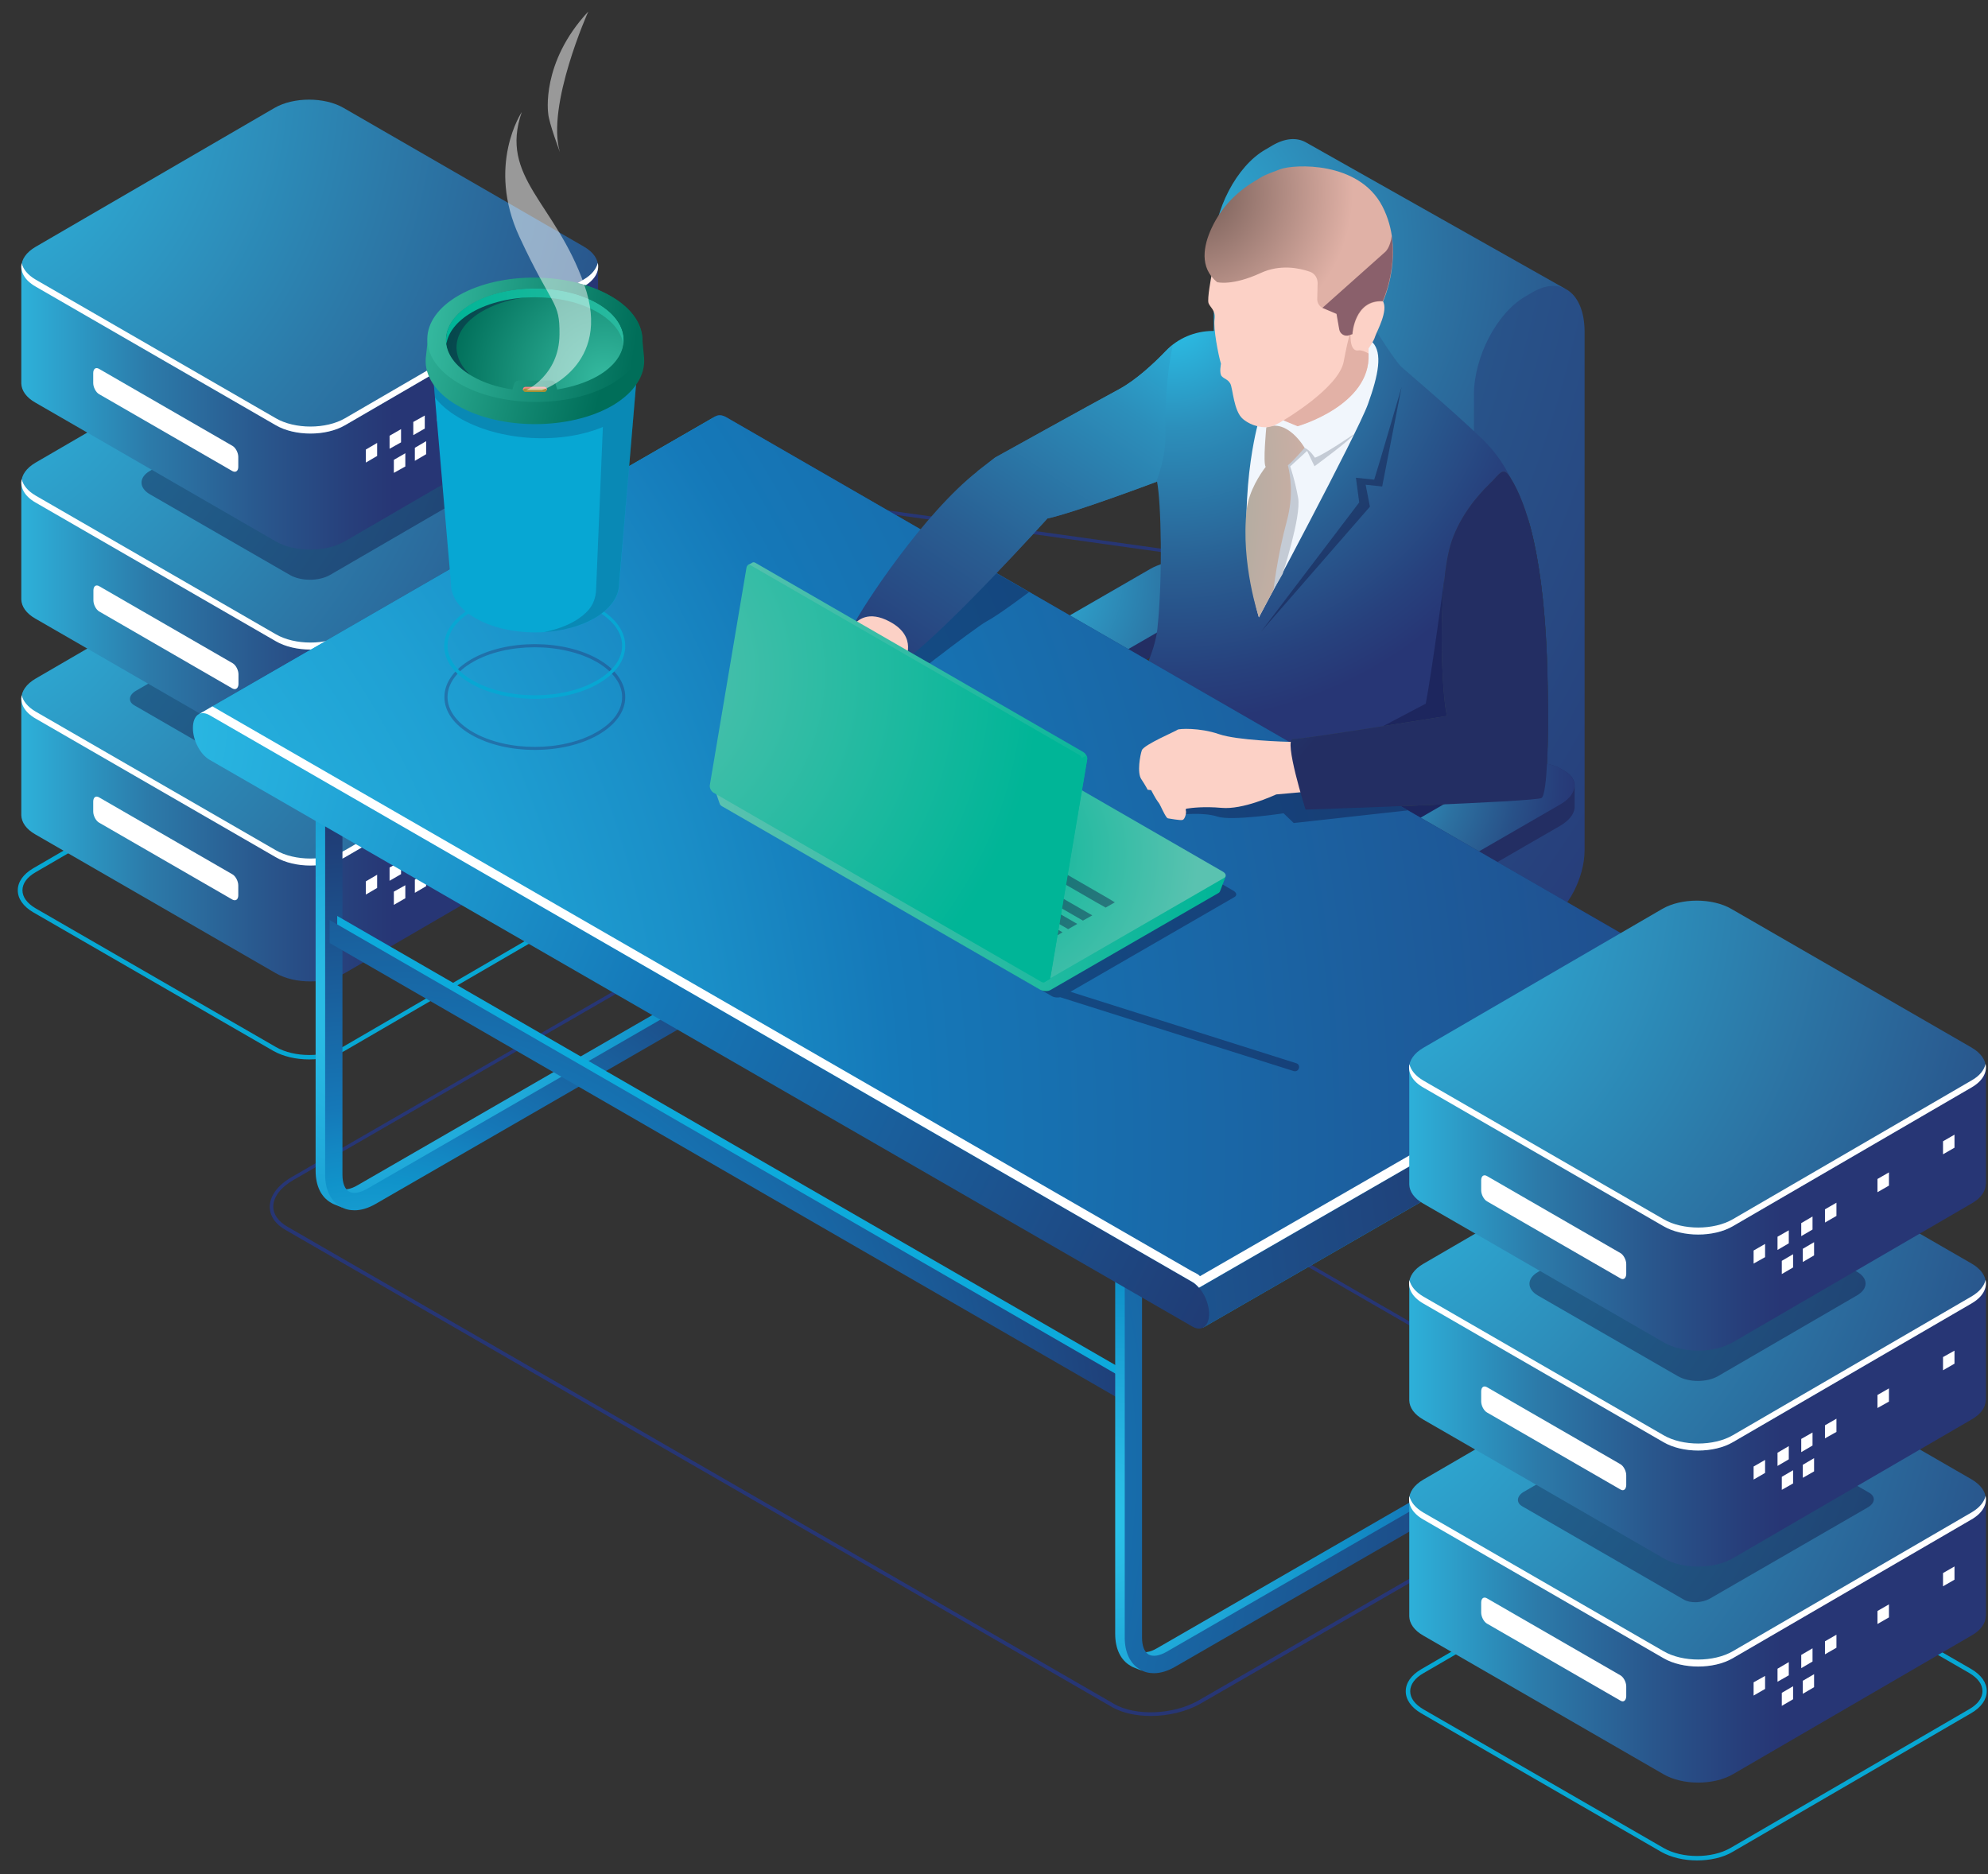 <svg width="105" height="99" viewBox="0 0 105 99" fill="none" xmlns="http://www.w3.org/2000/svg">
<rect x="0" y="0" width="105" height="99" fill="#333333" stroke="none"/>
<path opacity="0.4" d="M100.261 82.882C100.806 82.882 101.247 82.44 101.247 81.896C101.247 81.351 100.806 80.91 100.261 80.91C99.717 80.91 99.275 81.351 99.275 81.896C99.275 82.44 99.717 82.882 100.261 82.882Z" fill="#273675"/>
<path opacity="0.4" d="M20.247 32.856C20.548 32.856 20.792 32.613 20.792 32.312C20.792 32.011 20.548 31.768 20.247 31.768C19.947 31.768 19.703 32.011 19.703 32.312C19.703 32.613 19.947 32.856 20.247 32.856Z" fill="#273675"/>
<path opacity="0.4" d="M26.625 26.387C27.827 26.387 28.802 25.412 28.802 24.209C28.802 23.007 27.827 22.032 26.625 22.032C25.422 22.032 24.447 23.007 24.447 24.209C24.447 25.412 25.422 26.387 26.625 26.387Z" fill="#273675"/>
<path opacity="0.8" d="M27.528 24.209C27.528 24.712 27.128 25.113 26.625 25.113C26.121 25.113 25.721 24.712 25.721 24.209C25.721 23.706 26.121 23.305 26.625 23.305C27.128 23.305 27.528 23.716 27.528 24.209Z" fill="#273675"/>
<path d="M31.421 39.963L26.502 24.106L26.646 24.127L66.843 29.755L66.822 29.93L26.759 24.322L31.596 39.912L31.421 39.963Z" fill="#273675"/>
<path opacity="0.4" d="M19.159 20.984C19.159 21.601 18.666 22.094 18.05 22.094C17.433 22.094 16.94 21.601 16.94 20.984C16.94 20.368 17.433 19.875 18.05 19.875C18.655 19.875 19.159 20.378 19.159 20.984Z" fill="#07A7D3"/>
<path opacity="0.8" d="M18.584 20.985C18.584 21.282 18.337 21.529 18.04 21.529C17.742 21.529 17.495 21.282 17.495 20.985C17.495 20.687 17.742 20.44 18.04 20.44C18.348 20.44 18.584 20.687 18.584 20.985Z" fill="#07A7D3"/>
<path opacity="0.4" d="M60.475 65.874C60.475 66.203 60.208 66.48 59.869 66.48C59.53 66.48 59.263 66.213 59.263 65.874C59.263 65.536 59.53 65.269 59.869 65.269C60.208 65.269 60.475 65.546 60.475 65.874Z" fill="#07A7D3"/>
<path opacity="0.4" d="M55.288 33.031C55.475 33.031 55.627 32.879 55.627 32.692C55.627 32.505 55.475 32.353 55.288 32.353C55.101 32.353 54.949 32.505 54.949 32.692C54.949 32.879 55.101 33.031 55.288 33.031Z" fill="#07A7D3"/>
<path d="M16.324 55.964C15.636 55.964 14.958 55.81 14.434 55.512L1.751 48.19C1.227 47.882 0.939 47.471 0.939 47.029C0.939 46.588 1.227 46.177 1.751 45.869L14.362 38.536C15.4 37.93 17.094 37.94 18.131 38.536L30.815 45.859C31.339 46.167 31.626 46.577 31.626 47.019C31.626 47.461 31.339 47.871 30.815 48.18L18.203 55.512C17.69 55.81 17.012 55.964 16.324 55.964ZM16.262 38.32C15.626 38.32 14.979 38.464 14.496 38.741L1.884 46.074C1.432 46.331 1.186 46.67 1.186 47.029C1.186 47.389 1.432 47.717 1.884 47.984L14.568 55.307C15.543 55.872 17.125 55.872 18.101 55.307L30.712 47.974C31.164 47.717 31.411 47.379 31.411 47.019C31.411 46.66 31.164 46.331 30.712 46.064L18.029 38.741C17.536 38.464 16.899 38.32 16.262 38.32Z" fill="#07A7D3"/>
<path d="M31.586 43.014V36.934L23.904 37.961L18.153 34.644C17.146 34.058 15.503 34.058 14.496 34.644L13.603 35.209L1.125 36.872V43.024V43.034V43.065C1.135 43.435 1.382 43.804 1.875 44.082L14.558 51.404C15.565 51.99 17.208 51.99 18.214 51.404L30.826 44.072C31.319 43.794 31.565 43.425 31.576 43.055H31.586V43.014Z" fill="url(#paint0_linear_2_14101)"/>
<path d="M30.836 35.835L18.152 28.512C17.146 27.927 15.503 27.927 14.496 28.512L1.885 35.845C0.878 36.431 0.878 37.376 1.885 37.951L14.568 45.273C15.575 45.859 17.218 45.859 18.224 45.273L30.836 37.94C31.842 37.365 31.842 36.42 30.836 35.835Z" fill="url(#paint1_radial_2_14101)"/>
<path d="M30.836 37.581L18.224 44.914C17.218 45.499 15.575 45.499 14.568 44.914L1.885 37.591C1.464 37.345 1.217 37.037 1.145 36.718C1.053 37.16 1.289 37.622 1.885 37.961L14.568 45.283C15.575 45.869 17.218 45.869 18.224 45.283L30.836 37.951C31.421 37.612 31.668 37.15 31.575 36.708C31.493 37.026 31.257 37.334 30.836 37.581Z" fill="white"/>
<path d="M19.919 46.906L19.323 47.255V46.557L19.919 46.208V46.906Z" fill="white"/>
<path d="M21.182 46.177L20.576 46.526V45.828L21.182 45.489V46.177Z" fill="white"/>
<path d="M22.435 45.458L21.829 45.797V45.109L22.435 44.76V45.458Z" fill="white"/>
<path d="M21.408 47.45L20.802 47.8V47.101L21.408 46.762V47.45Z" fill="white"/>
<path d="M22.507 46.814L21.911 47.163V46.464L22.507 46.115V46.814Z" fill="white"/>
<path d="M26.461 43.127L25.865 43.476V42.777L26.461 42.438V43.127Z" fill="white"/>
<path d="M29.922 41.134L29.326 41.473V40.785L29.922 40.436V41.134Z" fill="white"/>
<path d="M23.688 44.729L23.093 45.078V44.38L23.688 44.031V44.729Z" fill="white"/>
<path opacity="0.4" d="M15.636 42.192L7.101 37.262C6.752 37.067 6.793 36.708 7.194 36.482L15.533 31.665C15.934 31.429 16.54 31.409 16.889 31.614L25.423 36.544C25.772 36.739 25.731 37.098 25.331 37.324L16.991 42.141C16.591 42.367 15.985 42.387 15.636 42.192Z" fill="#10113C"/>
<path d="M12.277 47.522L5.232 43.455C5.068 43.363 4.924 43.096 4.924 42.87V42.346C4.924 42.12 5.057 42.017 5.232 42.12L12.277 46.187C12.441 46.28 12.585 46.547 12.585 46.773V47.296C12.585 47.512 12.452 47.615 12.277 47.522Z" fill="white"/>
<path d="M31.586 31.614V25.534L23.904 26.561L18.153 23.244C17.146 22.658 15.503 22.658 14.496 23.244L13.603 23.809L1.125 25.472V31.624V31.634V31.665C1.135 32.035 1.382 32.405 1.875 32.682L14.558 40.004C15.565 40.59 17.208 40.59 18.214 40.004L30.826 32.672C31.319 32.394 31.565 32.025 31.576 31.655H31.586V31.614Z" fill="url(#paint2_linear_2_14101)"/>
<path d="M30.836 24.425L18.152 17.102C17.146 16.517 15.503 16.517 14.496 17.102L1.885 24.435C0.878 25.02 0.878 25.965 1.885 26.541L14.568 33.863C15.575 34.448 17.218 34.448 18.224 33.863L30.836 26.53C31.842 25.955 31.842 25.01 30.836 24.425Z" fill="url(#paint3_radial_2_14101)"/>
<path opacity="0.4" d="M24.787 24.867L17.393 20.605C16.808 20.266 15.852 20.266 15.267 20.605L7.914 24.877C7.328 25.216 7.328 25.77 7.914 26.109L15.308 30.371C15.893 30.71 16.849 30.71 17.434 30.371L24.787 26.099C25.383 25.76 25.383 25.216 24.787 24.867Z" fill="#10113C"/>
<path d="M30.836 26.171L18.224 33.504C17.218 34.089 15.575 34.089 14.568 33.504L1.885 26.181C1.464 25.935 1.217 25.627 1.145 25.308C1.053 25.75 1.289 26.212 1.885 26.551L14.568 33.873C15.575 34.459 17.218 34.459 18.224 33.873L30.836 26.541C31.421 26.202 31.668 25.739 31.575 25.298C31.493 25.616 31.257 25.924 30.836 26.171Z" fill="white"/>
<path d="M19.919 35.496L19.323 35.845V35.147L19.919 34.808V35.496Z" fill="white"/>
<path d="M21.182 34.767L20.576 35.116V34.428L21.182 34.079V34.767Z" fill="white"/>
<path d="M22.435 34.048L21.829 34.397V33.699L22.435 33.35V34.048Z" fill="white"/>
<path d="M21.408 36.04L20.802 36.39V35.702L21.408 35.352V36.04Z" fill="white"/>
<path d="M22.507 35.403L21.911 35.753V35.054L22.507 34.715V35.403Z" fill="white"/>
<path d="M26.461 31.717L25.865 32.066V31.378L26.461 31.029V31.717Z" fill="white"/>
<path d="M29.922 29.724L29.326 30.073V29.375L29.922 29.026V29.724Z" fill="white"/>
<path d="M23.688 33.319L23.093 33.668V32.969L23.688 32.631V33.319Z" fill="white"/>
<path d="M31.586 20.204V14.124L23.904 15.151L18.153 11.834C17.146 11.248 15.503 11.248 14.496 11.834L13.603 12.399L1.125 14.062V20.214V20.224V20.255C1.135 20.625 1.382 20.995 1.875 21.272L14.558 28.595C15.565 29.18 17.208 29.18 18.214 28.595L30.826 21.262C31.319 20.984 31.565 20.615 31.576 20.245H31.586V20.204Z" fill="url(#paint4_linear_2_14101)"/>
<path d="M30.836 13.025L18.152 5.703C17.146 5.117 15.503 5.117 14.496 5.703L1.885 13.036C0.878 13.621 0.878 14.566 1.885 15.141L14.568 22.463C15.575 23.049 17.218 23.049 18.224 22.463L30.836 15.131C31.842 14.545 31.842 13.6 30.836 13.025Z" fill="url(#paint5_radial_2_14101)"/>
<path d="M30.836 14.761L18.224 22.094C17.218 22.679 15.575 22.679 14.568 22.094L1.885 14.771C1.464 14.525 1.217 14.217 1.145 13.898C1.053 14.34 1.289 14.802 1.885 15.141L14.568 22.463C15.575 23.049 17.218 23.049 18.224 22.463L30.836 15.131C31.421 14.792 31.668 14.329 31.575 13.888C31.493 14.206 31.257 14.514 30.836 14.761Z" fill="white"/>
<path d="M19.919 24.086L19.323 24.435V23.747L19.919 23.398V24.086Z" fill="white"/>
<path d="M21.182 23.367L20.576 23.706V23.018L21.182 22.669V23.367Z" fill="white"/>
<path d="M22.435 22.638L21.829 22.987V22.289L22.435 21.95V22.638Z" fill="white"/>
<path d="M21.408 24.641L20.802 24.98V24.292L21.408 23.942V24.641Z" fill="white"/>
<path d="M22.507 23.994L21.911 24.343V23.655L22.507 23.305V23.994Z" fill="white"/>
<path d="M26.461 20.317L25.865 20.656V19.968L26.461 19.619V20.317Z" fill="white"/>
<path d="M29.922 18.314L29.326 18.663V17.965L29.922 17.626V18.314Z" fill="white"/>
<path d="M23.688 21.909L23.093 22.258V21.57L23.688 21.221V21.909Z" fill="white"/>
<path d="M12.277 36.369L5.242 32.302C5.077 32.21 4.934 31.942 4.934 31.717V31.193C4.934 30.967 5.067 30.864 5.242 30.967L12.287 35.034C12.451 35.126 12.595 35.393 12.595 35.619V36.143C12.585 36.359 12.451 36.461 12.277 36.369Z" fill="white"/>
<path d="M12.277 24.887L5.232 20.82C5.068 20.728 4.924 20.461 4.924 20.235V19.711C4.924 19.485 5.057 19.382 5.232 19.485L12.277 23.552C12.441 23.644 12.585 23.911 12.585 24.137V24.661C12.585 24.877 12.452 24.979 12.277 24.887Z" fill="white"/>
<path d="M60.781 90.646C60.022 90.646 59.292 90.492 58.748 90.184L15.08 64.971C14.536 64.663 14.248 64.221 14.248 63.749C14.248 63.173 14.669 62.609 15.409 62.177L35.836 50.387C37.212 49.597 39.297 49.514 40.488 50.203L84.156 75.415C84.7 75.724 84.988 76.165 84.988 76.638C84.988 77.213 84.567 77.778 83.827 78.209L63.4 89.999C62.661 90.42 61.696 90.646 60.781 90.646ZM58.84 90.009C59.98 90.666 61.983 90.584 63.308 89.824L83.735 78.034C84.413 77.644 84.803 77.13 84.803 76.627C84.803 76.216 84.536 75.837 84.064 75.569L40.395 50.357C39.255 49.699 37.253 49.782 35.928 50.541L15.501 62.331C14.823 62.722 14.433 63.235 14.433 63.738C14.433 64.149 14.7 64.519 15.172 64.796L58.84 90.009Z" fill="#273675"/>
<path d="M64.591 30.761C64.56 30.494 64.386 30.238 64.057 30.053L63.841 29.93C63.051 29.467 61.654 29.529 60.74 30.063L54.27 33.801C53.787 34.079 53.53 34.438 53.51 34.787V35.917C53.51 36.205 53.684 36.492 54.044 36.697L54.26 36.821C55.05 37.283 56.447 37.221 57.361 36.687L63.831 32.949C64.303 32.672 64.56 32.333 64.591 32.004V30.761Z" fill="url(#paint6_radial_2_14101)"/>
<path d="M54.259 35.712L54.044 35.588C53.253 35.126 53.345 34.325 54.27 33.801L60.74 30.063C61.654 29.529 63.05 29.478 63.841 29.93L64.057 30.053C64.848 30.515 64.755 31.316 63.831 31.84L57.361 35.578C56.436 36.112 55.05 36.174 54.259 35.712Z" fill="url(#paint7_radial_2_14101)"/>
<path d="M67.959 40.929L54.392 48.755C53.725 49.145 53.181 48.734 53.181 47.83C53.181 46.937 53.725 45.889 54.392 45.509L69.931 36.544V37.16C69.931 38.608 69.048 40.292 67.959 40.929Z" fill="#525252"/>
<path d="M68.955 7.51C68.482 7.254 67.876 7.295 67.219 7.675L66.819 7.911C65.319 8.773 64.107 11.095 64.107 13.097V39.912L67.712 37.827V38.68L63.388 42.202L53.57 48.785L67.373 56.591L75.302 50.48L79.82 46.618L82.634 15.233L68.955 7.51Z" fill="url(#paint8_radial_2_14101)"/>
<path d="M58.85 51.774C58.85 51.774 58.481 50.798 59.21 50.079C59.939 49.35 63.749 47.748 64.027 47.573C64.304 47.399 65.67 46.392 65.67 46.392L66.091 45.458C66.091 45.458 58.347 46.208 58.245 46.331C58.142 46.454 54.619 49.607 54.722 49.751C54.825 49.884 57.146 50.449 57.146 50.449L57.597 51.065L58.85 51.774Z" fill="#2D2E2D"/>
<path d="M80.961 15.428L80.56 15.664C79.061 16.527 77.849 18.848 77.849 20.851V47.666L68.154 53.263C67.487 53.653 66.942 54.691 66.942 55.584C66.942 56.477 67.487 56.888 68.154 56.508L81.721 48.682C82.81 48.056 83.693 46.361 83.693 44.913V44.297V17.482C83.672 15.49 82.46 14.566 80.961 15.428Z" fill="url(#paint9_radial_2_14101)"/>
<path d="M55.184 57.587C55.184 57.587 53.181 58.87 52.514 59.62C51.836 60.38 50.501 61.921 51.055 62.66C51.61 63.4 53.469 63.81 55.461 61.972C57.464 60.134 56.889 60.021 58.594 59.107C60.298 58.193 60.761 57.207 60.555 56.632C60.35 56.067 59.508 55.06 59.056 55.276C58.594 55.492 55.184 57.587 55.184 57.587Z" fill="#151C46"/>
<path d="M64.898 62.968C64.898 62.968 64.18 64.55 63.81 65.074C63.44 65.597 61.643 68.617 62.588 69.315C63.522 70.013 64.991 69.418 66.388 67.898C67.795 66.378 68.411 64.919 68.76 64.303C69.109 63.697 69.972 62.075 69.561 61.13C69.15 60.195 69.058 60.031 69.058 60.031L64.898 62.968Z" fill="#151C46"/>
<path d="M57.649 40.497C57.649 40.497 51.713 46.351 50.737 49.299C50.737 49.299 50.327 50.891 51.477 52.133C52.627 53.376 55.061 57.453 55.061 57.453C55.061 57.453 56.879 59.651 59.231 57.895C59.231 57.895 60.288 56.2 59.641 55.071C58.984 53.941 57.248 50.336 57.248 50.336C57.248 50.336 61.059 47.717 62.938 47.06C64.817 46.403 65.824 45.889 65.824 45.889C65.824 45.889 65.485 47.666 64.109 49.391C62.733 51.117 60.432 53.9 61.203 55.831C61.973 57.761 62.414 58.367 63.133 59.476C63.852 60.586 64.53 62.917 65.146 63.153C65.762 63.4 68.597 63.677 69.059 61.828C69.521 59.98 68.094 56.385 67.447 55.173C67.447 55.173 75.129 46.31 75.858 45.345C76.577 44.359 60.021 38.988 57.649 40.497Z" fill="url(#paint10_radial_2_14101)"/>
<path opacity="0.4" d="M59.631 55.071C58.974 53.941 57.238 50.336 57.238 50.336C57.238 50.336 61.048 47.717 62.928 47.06C64.807 46.403 65.813 45.889 65.813 45.889C66.173 45.396 67.344 43.486 67.857 41.976C63.523 40.703 58.83 39.748 57.639 40.497C58.06 41.535 60.268 41.524 60.268 41.524C60.268 41.524 61.089 43.527 61.633 43.784C62.178 44.041 63.492 43.763 63.492 43.763C63.492 43.763 63.277 44.092 62.352 44.77C61.418 45.447 55.574 50.233 55.574 50.233C55.574 50.233 55.903 50.418 57.464 53.232C59.015 56.046 59.22 57.895 59.22 57.895C59.22 57.895 60.288 56.19 59.631 55.071Z" fill="#10113C"/>
<path opacity="0.4" d="M72.756 43.599C69.326 43.27 65.331 43.239 66.224 45.047C67.755 48.108 70.825 48.241 70.825 48.241C70.805 49.36 66.091 54.793 66.091 54.793C66.091 54.793 66.091 54.793 67.19 56.929C68.289 59.066 68.145 62.948 68.145 62.948C68.566 62.722 68.905 62.362 69.038 61.818C69.501 59.969 68.073 56.375 67.426 55.163C67.426 55.163 75.108 46.3 75.837 45.335C76.063 45.047 74.759 44.369 72.756 43.599Z" fill="#10113C"/>
<path d="M51.642 24.877L52.556 24.168C52.556 24.168 57.475 21.436 59.118 20.553C60.001 20.07 60.926 19.218 61.583 18.53C62.22 17.862 63.113 17.492 64.037 17.482L72.664 17.441C72.664 17.441 73.671 19.054 74.01 19.372C74.256 19.608 76.598 21.57 78.282 23.182C79.206 24.076 79.884 25.195 80.233 26.438C81.199 29.827 81.178 36.646 81.322 41.524C81.322 41.524 80.726 41.761 79.247 42.069C77.779 42.387 77.964 42.182 77.964 42.182C77.964 42.182 75.766 47.132 72.777 47.614C69.789 48.097 65.773 46.7 65.054 42.007C65.054 42.007 59.231 41.134 57.66 40.487C57.516 40.425 57.465 40.251 57.557 40.117C58.266 39.183 60.885 35.568 61.131 33.206C61.419 30.474 61.326 26.52 61.111 25.442C61.111 25.442 56.725 27.095 55.318 27.393C55.318 27.393 49.978 33.267 47.739 34.859C47.739 34.859 48.499 33.657 46.969 32.846L51.642 24.877Z" fill="url(#paint11_radial_2_14101)"/>
<path opacity="0.4" d="M79.246 42.069C79.472 42.017 79.667 41.976 79.852 41.935L79.544 41.329L71.451 40.477L66.727 40.723L65.105 42.264C65.197 42.767 65.33 43.229 65.484 43.65C65.495 43.65 67.497 43.938 68.422 43.743C69.356 43.548 76.556 44.605 76.576 44.605C77.387 43.435 77.901 42.346 77.963 42.202C77.952 42.233 78.034 42.325 79.246 42.069Z" fill="#10113C"/>
<path d="M68.319 39.245C68.309 39.214 68.289 39.193 68.258 39.193C67.868 39.183 65.341 39.111 64.386 38.782C63.349 38.423 62.25 38.495 62.199 38.546C62.147 38.608 60.411 39.337 60.309 39.635C60.216 39.902 60.052 40.816 60.278 41.155C60.504 41.494 60.617 41.719 60.617 41.719L60.802 41.74C60.802 41.74 61.038 42.202 61.161 42.356C61.223 42.428 61.264 42.51 61.305 42.593C61.418 42.829 61.603 43.219 61.685 43.229C61.798 43.239 62.332 43.352 62.465 43.311C62.578 43.281 62.681 42.942 62.63 42.798C62.62 42.757 62.64 42.716 62.681 42.716C62.928 42.675 63.595 42.593 64.519 42.675C65.649 42.777 67.231 42.038 67.385 41.976C67.395 41.976 67.395 41.966 67.405 41.966L68.997 41.822C69.038 41.822 69.069 41.771 69.059 41.73L68.319 39.245Z" fill="#FCD1C6"/>
<path d="M66.408 22.515C66.408 22.515 65.063 27.495 66.49 32.61C66.49 32.61 71.687 22.915 72.252 21.344C72.817 19.773 73.022 18.653 72.498 18.088C71.975 17.523 67.281 20.44 67.281 20.44L66.408 22.515Z" fill="#F1F6FC"/>
<path d="M67.744 30.32C67.744 30.32 68.73 27.29 68.566 26.314C68.391 25.339 68.144 24.64 68.144 24.64L69.038 23.819L69.428 24.63C69.428 24.63 71.39 23.192 71.523 22.925C71.523 22.925 69.942 24.014 69.449 24.178C69.449 24.178 69.213 23.788 68.904 23.654C68.596 23.521 67.816 24.579 67.816 24.579L67.672 26.417L66.892 30.7L67.159 31.336L67.744 30.32Z" fill="#C4CBD5"/>
<path d="M68.905 23.655C68.905 23.655 68.022 22.104 66.882 22.576C66.882 22.576 66.697 24.487 66.851 24.661C66.594 25 65.958 25.914 65.845 26.931C65.526 29.776 66.492 32.61 66.492 32.61L67.262 31.162C67.262 31.162 67.457 29.416 67.96 27.547C68.34 26.161 68.145 25.062 68.022 24.579C68.351 24.312 68.905 23.655 68.905 23.655Z" fill="url(#paint12_radial_2_14101)"/>
<path d="M63.985 14.576C63.985 14.576 63.749 15.788 63.831 16.014C63.913 16.24 64.221 16.394 64.149 16.866C64.077 17.338 64.344 18.745 64.488 19.218C64.488 19.218 64.385 19.721 64.529 19.875C64.673 20.029 64.847 20.029 64.981 20.265C65.115 20.502 65.156 21.724 65.649 22.135C66.141 22.545 66.788 22.628 67.117 22.535C67.446 22.443 67.795 22.196 67.795 22.196L68.545 22.504C68.545 22.504 72.406 21.405 72.283 18.694V18.407C72.283 18.407 72.56 18.027 72.632 17.77C72.714 17.513 73.351 16.394 73.033 15.901C73.033 15.901 74.532 9.995 69.911 9.636C65.289 9.297 64.601 12.532 63.985 14.576Z" fill="#FCD1C6"/>
<path d="M72.283 18.704V18.674C72.088 18.561 71.903 18.489 71.749 18.509C71.226 18.602 71.339 17.503 71.339 17.503C71.339 17.503 71.236 17.698 70.969 19.105C70.702 20.502 67.785 22.207 67.785 22.207L68.535 22.515C68.545 22.515 72.407 21.416 72.283 18.704Z" fill="#E2B1A6"/>
<path d="M64.007 12.019C63.555 12.974 63.339 14.134 64.284 14.905C64.284 14.905 65.075 15.12 66.584 14.422C67.601 13.95 68.618 14.155 69.172 14.35C69.429 14.432 69.593 14.679 69.593 14.946L69.573 15.788C69.563 16.003 69.696 16.209 69.901 16.291L70.6 16.589L70.744 17.41C70.785 17.647 71.031 17.801 71.267 17.718L71.442 17.657C71.442 17.657 71.545 15.839 73.044 15.932C73.044 15.932 74.256 13.303 73.013 10.899C71.771 8.496 68.351 8.671 67.621 8.938C66.666 9.297 66.8 9.246 66.245 9.585C65.28 10.16 64.489 10.992 64.007 12.019Z" fill="url(#paint13_radial_2_14101)"/>
<path opacity="0.4" d="M76.289 30.556C76.289 30.556 75.591 35.712 75.303 37.17L73.044 38.361L77.059 38.115L76.289 30.556Z" fill="#10113C"/>
<path opacity="0.4" d="M74.029 20.44C74.029 20.44 72.837 24.548 72.581 25.339L71.615 25.236L71.79 26.54L66.603 33.37L72.355 26.766L72.129 25.606L73.002 25.698L74.029 20.44Z" fill="#10113C"/>
<path d="M68.947 42.767C68.947 42.767 81.096 42.367 81.414 42.151C81.722 41.925 81.784 38.803 81.753 36.995C81.733 35.722 81.743 30.751 80.665 27.259C81.517 30.217 81.065 40.662 80.685 41.196C80.295 41.73 68.741 42.038 68.741 42.038C68.844 42.459 68.947 42.767 68.947 42.767Z" fill="#273649"/>
<path d="M45.058 33.041C45.058 33.041 45.017 33.349 44.483 33.647C43.959 33.945 42.603 34.613 42.388 34.808C42.172 35.003 41.196 35.855 41.165 35.968C41.135 36.081 40.847 37.047 40.847 37.108C40.847 37.17 40.939 37.611 40.939 37.611L40.642 39.039C40.642 39.039 40.262 39.594 40.672 39.748C41.083 39.902 41.319 39.47 41.33 39.398C41.33 39.398 41.956 39.101 42.418 38.741C42.88 38.382 44.719 36.903 45.037 36.995C45.345 37.088 45.058 37.622 44.914 37.714C44.76 37.807 43.784 38.762 44.195 39.429C44.606 40.097 44.873 39.049 45.14 38.844C45.407 38.628 45.992 37.796 46.352 37.694C46.711 37.591 47.358 36.256 47.451 35.66C47.533 35.065 47.964 34.674 48.118 34.479C48.272 34.284 47.789 32.805 47.789 32.805L45.961 32.24L45.325 32.661L45.058 33.041Z" fill="#FCD1C6"/>
<path d="M79.759 25.206C79.379 24.6 79.205 25.051 78.691 25.544C78.003 26.212 77.13 27.259 76.678 28.574C75.867 30.967 76.155 36.954 76.432 37.817C76.432 37.817 68.822 39.06 68.298 39.039C67.774 39.019 68.955 42.767 68.955 42.767C68.955 42.767 81.105 42.367 81.423 42.151C81.731 41.925 81.793 38.803 81.762 36.995C81.721 35.434 81.752 28.348 79.759 25.206Z" fill="#344659"/>
<path d="M68.946 42.767C68.946 42.767 81.095 42.367 81.413 42.151C81.722 41.925 81.783 38.803 81.752 36.995C81.732 35.722 81.742 30.751 80.664 27.259C81.516 30.217 81.064 40.662 80.684 41.196C80.294 41.73 68.74 42.038 68.74 42.038C68.843 42.459 68.946 42.767 68.946 42.767Z" fill="#273649"/>
<path d="M83.168 41.432C83.137 41.165 82.963 40.908 82.634 40.724L82.418 40.6C81.628 40.138 80.231 40.2 79.317 40.734L72.847 44.472C72.364 44.749 72.107 45.109 72.087 45.458V46.588C72.087 46.875 72.261 47.163 72.621 47.368L72.837 47.491C73.627 47.953 75.024 47.892 75.938 47.358L82.408 43.62C82.881 43.342 83.137 43.003 83.168 42.675V41.432Z" fill="url(#paint14_radial_2_14101)"/>
<path d="M72.827 46.372L72.611 46.249C71.82 45.786 71.913 44.986 72.837 44.462L79.307 40.723C80.221 40.189 81.618 40.138 82.409 40.59L82.624 40.713C83.415 41.175 83.323 41.976 82.398 42.5L75.928 46.238C75.014 46.772 73.628 46.834 72.827 46.372Z" fill="url(#paint15_radial_2_14101)"/>
<path d="M17.594 38.813V61.859C17.594 62.291 17.728 62.619 17.943 62.753C18.169 62.886 18.508 62.835 18.888 62.609L37.138 52.072C38.093 51.517 38.894 50.131 38.894 49.022V25.976H39.808V49.022C39.808 50.459 38.833 52.144 37.59 52.863L19.35 63.389C18.96 63.615 18.58 63.728 18.231 63.728C18.149 63.728 18.067 63.718 17.985 63.708L18.098 63.8L17.666 63.626C17.605 63.605 17.543 63.574 17.481 63.533C16.957 63.235 16.67 62.63 16.67 61.849V38.803H17.594V38.813Z" fill="url(#paint16_radial_2_14101)"/>
<path d="M18.724 63.934C19.073 63.934 19.453 63.821 19.843 63.595L38.083 53.068C39.325 52.349 40.301 50.665 40.301 49.227V26.181H39.387V49.227C39.387 50.326 38.586 51.723 37.631 52.277L19.381 62.804C19.001 63.02 18.662 63.071 18.436 62.948C18.21 62.814 18.087 62.496 18.087 62.054V39.008H17.173V62.054C17.173 62.835 17.46 63.441 17.984 63.739C18.2 63.872 18.457 63.934 18.724 63.934Z" fill="url(#paint17_radial_2_14101)"/>
<path d="M17.811 48.385L59.568 72.489C59.568 72.879 59.568 73.3 59.568 73.701L17.811 49.597V48.385Z" fill="#0DAADB"/>
<path d="M17.41 48.601L59.569 72.941C59.569 73.351 59.569 73.762 59.569 74.152L17.41 49.812V48.601Z" fill="url(#paint18_radial_2_14101)"/>
<path d="M59.826 63.266V86.312C59.826 86.743 59.959 87.072 60.175 87.206C60.401 87.339 60.74 87.288 61.12 87.062L79.359 76.535C80.314 75.981 81.115 74.594 81.115 73.485V50.439H82.029V73.485C82.029 74.923 81.054 76.607 79.811 77.326L61.582 87.853C61.192 88.079 60.812 88.192 60.462 88.192C60.38 88.192 60.298 88.181 60.216 88.171L60.329 88.263L59.898 88.089C59.836 88.068 59.774 88.037 59.713 87.996C59.189 87.699 58.901 87.093 58.901 86.312V63.266H59.826Z" fill="url(#paint19_radial_2_14101)"/>
<path d="M60.946 88.387C61.295 88.387 61.675 88.274 62.065 88.048L80.305 77.521C81.547 76.802 82.523 75.118 82.523 73.68V50.634H81.609V73.68C81.609 74.779 80.808 76.176 79.853 76.73L61.613 87.257C61.233 87.473 60.894 87.524 60.669 87.401C60.443 87.267 60.319 86.949 60.319 86.507V63.462H59.405V86.507C59.405 87.288 59.693 87.894 60.217 88.192C60.422 88.325 60.679 88.387 60.946 88.387Z" fill="url(#paint20_radial_2_14101)"/>
<path d="M10.528 37.714L37.775 22.001L90.85 54.383L63.563 70.116L10.528 37.714Z" fill="#0DAADB"/>
<path d="M91.148 53.674C91.148 53.017 90.747 52.267 90.264 51.979L38.36 22.042C37.867 21.755 37.477 22.063 37.477 22.71C37.477 23.367 37.877 24.117 38.36 24.404L88.652 53.417L61.693 68.966L63.573 70.116L90.85 54.383H90.84C91.024 54.27 91.148 54.023 91.148 53.674Z" fill="url(#paint21_radial_2_14101)"/>
<path d="M11.073 40.138L62.977 70.075C63.47 70.363 63.861 70.055 63.861 69.408C63.861 68.75 63.46 68.001 62.977 67.713L11.073 37.776C10.58 37.488 10.19 37.797 10.19 38.444C10.179 39.101 10.58 39.861 11.073 40.138Z" fill="url(#paint22_radial_2_14101)"/>
<path d="M63.325 68.021C63.212 67.898 63.099 67.785 62.966 67.713L11.061 37.776C10.856 37.663 10.671 37.642 10.527 37.714L37.774 22.001H37.784C37.938 21.909 38.143 21.919 38.359 22.042L90.264 51.979C90.387 52.051 90.51 52.154 90.623 52.287L63.325 68.021Z" fill="url(#paint23_radial_2_14101)"/>
<path d="M11.216 37.314L62.947 67.148C63.07 67.22 63.265 67.282 63.378 67.415L90.203 51.949L90.254 51.98C90.378 52.051 90.501 52.154 90.614 52.288L63.327 68.021C63.214 67.898 63.1 67.785 62.967 67.713L11.062 37.776C10.857 37.663 10.672 37.643 10.528 37.715L11.216 37.314Z" fill="white"/>
<path opacity="0.4" d="M74.357 42.808L68.329 43.476L67.795 42.962C67.795 42.962 65.042 43.383 64.303 43.137C63.563 42.89 62.331 43.034 62.331 43.034V42.048L66.757 41.453L70.968 41.709L73.946 42.562L74.357 42.808Z" fill="#10113C"/>
<path d="M68.319 39.245C68.308 39.214 68.288 39.193 68.257 39.193C67.867 39.183 65.34 39.111 64.385 38.782C63.348 38.423 62.249 38.495 62.198 38.546C62.146 38.608 60.411 39.337 60.308 39.635C60.215 39.902 60.051 40.816 60.277 41.155C60.503 41.494 60.616 41.719 60.616 41.719L60.801 41.74C60.801 41.74 61.037 42.202 61.16 42.356C61.222 42.428 61.263 42.51 61.304 42.593C61.417 42.829 61.602 43.219 61.684 43.229C61.797 43.239 62.331 43.352 62.465 43.311C62.578 43.281 62.68 42.942 62.629 42.798C62.619 42.757 62.639 42.716 62.68 42.716C62.927 42.675 63.594 42.593 64.519 42.675C65.648 42.777 67.23 42.038 67.384 41.976C67.394 41.976 67.394 41.966 67.404 41.966L68.996 41.822C69.037 41.822 69.068 41.771 69.058 41.73L68.319 39.245Z" fill="#FCD1C6"/>
<path d="M79.759 25.206C79.379 24.6 79.205 25.051 78.691 25.544C78.003 26.212 77.13 27.259 76.678 28.574C75.867 30.967 76.155 36.954 76.432 37.817C76.432 37.817 68.822 39.06 68.298 39.039C67.774 39.019 68.955 42.767 68.955 42.767C68.955 42.767 81.105 42.367 81.423 42.151C81.731 41.925 81.793 38.803 81.762 36.995C81.721 35.434 81.752 28.348 79.759 25.206Z" fill="url(#paint24_radial_2_14101)"/>
<path opacity="0.4" d="M47.153 36.544C47.153 36.544 51.497 33.144 52.123 32.816C52.75 32.487 54.352 31.275 54.352 31.275L52.627 30.279L49.084 32.405L45.982 35.475L41.217 38.854V39.635C41.217 39.635 45.15 37.95 45.592 37.653C46.044 37.386 47.153 36.544 47.153 36.544Z" fill="#10113C"/>
<path opacity="0.63" d="M44.564 39.614C44.564 39.614 45.489 38.782 46.084 38.515C46.68 38.248 47.635 37.509 47.748 36.944C47.861 36.379 48.857 35.136 48.857 35.136L47.276 36.05L44.986 37.375L41.165 39.594C41.165 39.594 41.401 39.861 41.884 39.696C42.367 39.532 43.27 38.957 43.691 38.906C44.112 38.854 44.811 38.721 44.811 38.721L44.564 39.614Z" fill="#2D2E2D"/>
<path d="M45.057 33.041C45.057 33.041 45.016 33.349 44.482 33.647C43.958 33.945 42.602 34.613 42.386 34.808C42.171 35.003 41.195 35.855 41.164 35.968C41.133 36.081 40.846 37.047 40.846 37.108C40.846 37.17 40.938 37.611 40.938 37.611L40.641 39.039C40.641 39.039 40.261 39.594 40.671 39.748C41.082 39.902 41.318 39.47 41.329 39.398C41.329 39.398 41.955 39.101 42.417 38.741C42.879 38.382 44.718 36.903 45.036 36.995C45.344 37.088 45.057 37.622 44.913 37.714C44.759 37.807 43.783 38.762 44.194 39.429C44.605 40.097 44.872 39.049 45.139 38.844C45.406 38.628 45.991 37.796 46.351 37.694C46.71 37.591 47.357 36.256 47.45 35.66C47.532 35.065 47.963 34.674 48.117 34.479C48.271 34.284 47.788 32.805 47.788 32.805L45.96 32.24L45.324 32.661L45.057 33.041Z" fill="#FCD1C6"/>
<path d="M61.551 23.018C61.551 23.018 61.479 20.296 61.951 18.211C61.828 18.314 61.705 18.417 61.592 18.53C60.934 19.218 60.01 20.07 59.127 20.553C57.494 21.436 52.565 24.168 52.565 24.168L51.651 24.877C48.765 27.136 45.54 32.066 45.067 33.041C45.293 32.743 45.879 32.24 46.988 32.836C48.518 33.647 47.789 34.88 47.789 34.88C50.017 33.278 55.327 27.383 55.327 27.383C56.642 27.105 60.575 25.637 61.068 25.452C61.376 24.64 61.561 23.819 61.551 23.018Z" fill="url(#paint25_linear_2_14101)"/>
<path opacity="0.4" d="M68.474 56.169L56.54 52.39L65.198 47.388C65.342 47.306 65.321 47.163 65.157 47.06L48.006 37.16C47.842 37.067 47.585 37.057 47.441 37.139L38.352 42.387C38.208 42.469 38.229 42.613 38.393 42.716L55.544 52.616C55.678 52.698 55.862 52.708 56.006 52.678H55.996L68.33 56.58C68.443 56.611 68.556 56.56 68.597 56.447C68.648 56.334 68.587 56.2 68.474 56.169Z" fill="#10113C"/>
<path d="M37.705 41.565L38.547 42.007L46.969 37.149C47.112 37.067 47.359 37.077 47.523 37.17L63.976 46.659C64.12 46.577 64.746 46.279 64.746 46.279L64.438 47.08C64.428 47.111 64.397 47.152 64.356 47.173L55.483 52.297C55.339 52.38 55.092 52.369 54.928 52.277L38.136 42.592C38.065 42.551 38.034 42.51 38.013 42.459L37.705 41.565Z" fill="url(#paint26_linear_2_14101)"/>
<path d="M37.838 41.709L54.989 51.609C55.153 51.702 55.41 51.712 55.554 51.63L64.643 46.382C64.787 46.3 64.766 46.156 64.602 46.053L47.451 36.153C47.286 36.061 47.03 36.05 46.886 36.133L37.797 41.381C37.653 41.463 37.663 41.617 37.838 41.709Z" fill="url(#paint27_radial_2_14101)"/>
<path d="M43.127 40.518L55.359 47.574L55.852 47.296L43.62 40.23L43.127 40.518Z" fill="#282567"/>
<path opacity="0.4" d="M42.346 40.97L56.416 49.083L56.898 48.806L42.839 40.682L42.346 40.97Z" fill="#10113C"/>
<path opacity="0.4" d="M41.567 41.422L55.636 49.535L56.119 49.248L42.049 41.134L41.567 41.422Z" fill="#10113C"/>
<path d="M40.785 41.863L54.855 49.987L55.338 49.699L41.268 41.586L40.785 41.863Z" fill="#282567"/>
<path opacity="0.4" d="M58.491 47.43L44.811 39.542L44.328 39.819L57.905 47.666L58.398 47.943L58.881 47.666L58.491 47.43Z" fill="#10113C"/>
<path opacity="0.4" d="M54.773 47.235L57.197 48.631L57.69 48.354L55.246 46.947L54.773 47.235Z" fill="#10113C"/>
<path d="M37.725 41.34L39.646 29.919L39.492 29.858L39.728 29.724C39.769 29.693 39.841 29.693 39.903 29.734L57.218 39.727C57.341 39.799 57.444 39.984 57.413 40.117L55.472 51.63C55.462 51.692 55.431 51.733 55.39 51.743L55.164 51.877L55.123 51.661H55.133L37.91 41.719C37.807 41.658 37.705 41.473 37.725 41.34Z" fill="url(#paint28_radial_2_14101)"/>
<path d="M57.137 40.035L57.393 39.922C57.424 39.984 57.434 40.056 57.424 40.117L55.483 51.63C55.473 51.692 55.442 51.733 55.401 51.743L55.175 51.877L55.134 51.661H55.144L54.374 51.209L57.137 40.035Z" fill="url(#paint29_radial_2_14101)"/>
<path d="M37.684 41.873L55 51.866C55.123 51.938 55.215 51.897 55.246 51.774L57.187 40.261C57.208 40.128 57.115 39.943 56.992 39.871L39.677 29.878C39.553 29.806 39.461 29.847 39.43 29.971L37.489 41.483C37.469 41.617 37.561 41.802 37.684 41.873Z" fill="url(#paint30_radial_2_14101)"/>
<path opacity="0.5" d="M73.033 15.911C73.033 15.911 73.773 14.309 73.506 12.46C73.424 13.107 73.157 13.313 73.157 13.313L69.85 16.26C69.86 16.271 69.87 16.281 69.891 16.281L70.589 16.579L70.733 17.4C70.774 17.637 71.02 17.791 71.257 17.708L71.431 17.647C71.421 17.637 71.534 15.819 73.033 15.911Z" fill="#351030"/>
<path opacity="0.4" d="M28.248 39.614C27.026 39.614 25.814 39.347 24.89 38.813C23.976 38.289 23.473 37.581 23.473 36.821C23.473 36.061 23.976 35.362 24.89 34.828C26.738 33.76 29.758 33.76 31.607 34.828C32.52 35.352 33.024 36.061 33.024 36.821C33.024 37.581 32.52 38.279 31.607 38.813C30.682 39.347 29.47 39.614 28.248 39.614ZM28.248 34.192C27.057 34.192 25.876 34.448 24.972 34.972C24.109 35.465 23.637 36.122 23.637 36.821C23.637 37.509 24.109 38.166 24.972 38.669C26.78 39.717 29.717 39.717 31.524 38.669C32.387 38.176 32.859 37.519 32.859 36.821C32.859 36.133 32.387 35.475 31.524 34.972C30.621 34.459 29.439 34.192 28.248 34.192Z" fill="#273675"/>
<path d="M28.248 36.913C27.026 36.913 25.814 36.646 24.879 36.112C23.965 35.588 23.462 34.88 23.462 34.12C23.462 33.36 23.965 32.651 24.879 32.127C26.738 31.059 29.757 31.059 31.606 32.127C32.52 32.651 33.023 33.36 33.023 34.12C33.023 34.88 32.52 35.588 31.606 36.112C30.682 36.646 29.47 36.913 28.248 36.913ZM28.248 31.491C27.067 31.491 25.875 31.747 24.972 32.271C24.109 32.764 23.637 33.421 23.637 34.109C23.637 34.797 24.109 35.455 24.972 35.948C26.779 36.985 29.716 36.995 31.524 35.948C32.386 35.455 32.859 34.797 32.859 34.109C32.859 33.421 32.386 32.764 31.524 32.271C30.62 31.747 29.439 31.491 28.248 31.491Z" fill="#07A7D3"/>
<path d="M33.701 19.053H22.805L23.821 30.854C23.821 31.511 24.253 32.168 25.126 32.661C26.861 33.657 29.665 33.657 31.401 32.661C32.263 32.158 32.705 31.501 32.705 30.854L33.701 19.053Z" fill="#07A7D3"/>
<path opacity="0.2" d="M33.701 19.053H22.805L22.969 20.994C23.215 21.313 23.554 21.621 23.976 21.898C26.06 23.285 29.491 23.541 31.842 22.555L31.483 31.182C31.462 31.562 31.339 31.922 31.093 32.209C30.743 32.62 30.055 33.113 28.751 33.39C29.716 33.329 30.651 33.082 31.39 32.661C32.253 32.158 32.695 31.501 32.695 30.854L33.506 21.385L33.701 19.053Z" fill="#10113C"/>
<path opacity="0.4" d="M28.248 22.196C31.26 22.196 33.702 20.789 33.702 19.053C33.702 17.318 31.26 15.911 28.248 15.911C25.236 15.911 22.795 17.318 22.795 19.053C22.795 20.789 25.236 22.196 28.248 22.196Z" fill="#10113C"/>
<path opacity="0.4" d="M28.248 20.656C30.84 20.656 32.941 19.442 32.941 17.944C32.941 16.447 30.84 15.233 28.248 15.233C25.656 15.233 23.555 16.447 23.555 17.944C23.555 19.442 25.656 20.656 28.248 20.656Z" fill="#10113C"/>
<path d="M34.019 18.91C34.019 18.899 34.019 18.889 34.019 18.889L33.916 17.831V17.842C33.865 17.041 33.321 16.25 32.263 15.644C30.055 14.37 26.46 14.37 24.252 15.644C23.164 16.27 22.619 17.082 22.599 17.903L22.496 18.848C22.496 18.869 22.486 18.899 22.486 18.92V18.941C22.424 19.834 22.989 20.748 24.17 21.426C26.43 22.73 30.086 22.73 32.345 21.426C33.526 20.727 34.091 19.813 34.019 18.91Z" fill="url(#paint31_linear_2_14101)"/>
<path d="M31.565 19.916C29.727 20.974 26.759 20.974 24.93 19.916C23.092 18.858 23.092 17.143 24.93 16.086C26.769 15.028 29.737 15.028 31.565 16.086C33.403 17.143 33.403 18.858 31.565 19.916Z" fill="url(#paint32_radial_2_14101)"/>
<path opacity="0.4" d="M25.485 16.435C27.323 15.377 30.291 15.377 32.119 16.435C32.14 16.445 32.16 16.465 32.181 16.476C32.006 16.322 31.801 16.168 31.555 16.034C29.716 14.976 26.748 14.976 24.92 16.034C23.113 17.082 23.092 18.766 24.858 19.824C23.688 18.766 23.893 17.349 25.485 16.435Z" fill="#10113C"/>
<path d="M24.93 16.496C26.768 15.438 29.737 15.438 31.565 16.496C32.376 16.969 32.828 17.564 32.92 18.18C33.033 17.41 32.581 16.619 31.565 16.024C29.726 14.966 26.758 14.966 24.93 16.024C23.913 16.609 23.462 17.41 23.575 18.18C23.667 17.564 24.119 16.969 24.93 16.496Z" fill="url(#paint33_linear_2_14101)"/>
<path d="M32.294 15.664C30.086 14.36 26.481 14.329 24.253 15.592C22.024 16.856 22.004 18.93 24.212 20.235C26.42 21.539 30.024 21.57 32.253 20.306C34.482 19.043 34.502 16.958 32.294 15.664ZM31.565 19.865C30.949 20.214 30.209 20.45 29.429 20.573L29.347 20.296C29.316 20.183 29.203 20.101 29.09 20.101H27.406C27.282 20.101 27.18 20.183 27.149 20.296L27.067 20.573C26.286 20.46 25.547 20.224 24.93 19.865C23.092 18.807 23.092 17.092 24.93 16.034C26.769 14.976 29.737 14.976 31.565 16.034C33.403 17.092 33.403 18.807 31.565 19.865Z" fill="url(#paint34_linear_2_14101)"/>
<path d="M28.741 20.707H27.755C27.683 20.707 27.621 20.645 27.621 20.573C27.621 20.502 27.683 20.44 27.755 20.44H28.741C28.812 20.44 28.874 20.502 28.874 20.573C28.884 20.656 28.823 20.707 28.741 20.707Z" fill="#A59036"/>
<path d="M28.751 20.44H27.744C27.672 20.44 27.621 20.502 27.621 20.563V20.584C27.621 20.594 27.621 20.604 27.631 20.614C27.642 20.563 27.693 20.522 27.755 20.522H28.761C28.823 20.522 28.864 20.563 28.884 20.614C28.884 20.604 28.895 20.594 28.895 20.584V20.563C28.884 20.502 28.823 20.44 28.751 20.44Z" fill="#F48489"/>
<path opacity="0.5" d="M28.616 20.615C28.616 20.615 32.386 19.351 30.855 15.028C29.335 10.704 26.357 9.379 27.559 5.918C27.559 5.918 25.679 8.722 27.435 12.512C29.192 16.301 29.572 15.87 29.551 17.677C29.53 19.834 27.785 20.615 27.785 20.615H28.616Z" fill="white"/>
<path opacity="0.5" d="M28.955 6C28.955 6 28.545 3.32 31.071 0.609C31.071 0.609 28.842 5.579 29.572 8.034C29.572 8.034 28.986 6.473 28.955 6Z" fill="white"/>
<path d="M89.632 98.277C88.943 98.277 88.266 98.123 87.742 97.825L75.058 90.502C74.534 90.194 74.247 89.783 74.247 89.342C74.247 88.9 74.534 88.489 75.058 88.181L87.67 80.848C88.707 80.253 90.402 80.253 91.439 80.848L104.122 88.171C104.646 88.479 104.934 88.89 104.934 89.331C104.934 89.773 104.646 90.184 104.122 90.492L91.511 97.825C90.997 98.133 90.309 98.277 89.632 98.277ZM89.56 80.633C88.923 80.633 88.276 80.776 87.793 81.054L75.182 88.386C74.73 88.643 74.483 88.982 74.483 89.342C74.483 89.701 74.73 90.03 75.182 90.297L87.865 97.619C88.841 98.184 90.422 98.184 91.398 97.619L104.009 90.287C104.461 90.03 104.708 89.691 104.708 89.331C104.708 88.972 104.461 88.643 104.009 88.376L91.326 81.054C90.843 80.776 90.207 80.633 89.56 80.633Z" fill="#07A7D3"/>
<path d="M104.893 85.336V79.256L97.211 80.283L91.46 76.966C90.454 76.381 88.811 76.381 87.804 76.966L86.911 77.531L74.433 79.195V85.347V85.357V85.388C74.443 85.757 74.689 86.127 75.182 86.404L87.866 93.727C88.872 94.312 90.515 94.312 91.522 93.727L104.133 86.394C104.626 86.117 104.873 85.747 104.883 85.377H104.893V85.336Z" fill="url(#paint35_linear_2_14101)"/>
<path d="M104.133 78.147L91.449 70.825C90.443 70.239 88.799 70.239 87.793 70.825L75.181 78.158C74.175 78.743 74.175 79.688 75.181 80.263L87.865 87.585C88.871 88.171 90.515 88.171 91.521 87.585L104.133 80.253C105.139 79.677 105.139 78.733 104.133 78.147Z" fill="url(#paint36_radial_2_14101)"/>
<path d="M104.133 79.893L91.521 87.226C90.515 87.811 88.871 87.811 87.865 87.226L75.182 79.903C74.76 79.657 74.514 79.349 74.442 79.031C74.35 79.472 74.586 79.934 75.182 80.273L87.865 87.596C88.871 88.181 90.515 88.181 91.521 87.596L104.133 80.263C104.718 79.924 104.965 79.462 104.872 79.02C104.8 79.339 104.554 79.647 104.133 79.893Z" fill="white"/>
<path d="M93.226 89.218L92.62 89.568V88.869L93.226 88.53V89.218Z" fill="white"/>
<path d="M94.478 88.499L93.883 88.838V88.15L94.478 87.801V88.499Z" fill="white"/>
<path d="M95.732 87.77L95.136 88.12V87.421L95.732 87.072V87.77Z" fill="white"/>
<path d="M94.705 89.763L94.109 90.112V89.424L94.705 89.075V89.763Z" fill="white"/>
<path d="M95.814 89.126L95.219 89.475V88.787L95.814 88.438V89.126Z" fill="white"/>
<path d="M99.768 85.439L99.162 85.788V85.1L99.768 84.751V85.439Z" fill="white"/>
<path d="M103.23 83.447L102.624 83.796V83.097L103.23 82.748V83.447Z" fill="white"/>
<path d="M96.995 87.041L96.389 87.39V86.702L96.995 86.353V87.041Z" fill="white"/>
<path opacity="0.4" d="M88.943 84.504L80.409 79.575C80.06 79.38 80.101 79.02 80.501 78.794L88.841 73.978C89.241 73.741 89.847 73.721 90.196 73.926L98.731 78.856C99.08 79.061 99.039 79.41 98.638 79.636L90.299 84.453C89.888 84.679 89.282 84.699 88.943 84.504Z" fill="#10113C"/>
<path d="M85.585 89.835L78.539 85.768C78.375 85.675 78.231 85.408 78.231 85.182V84.658C78.231 84.433 78.365 84.33 78.539 84.433L85.585 88.499C85.749 88.592 85.893 88.859 85.893 89.085V89.609C85.882 89.835 85.749 89.937 85.585 89.835Z" fill="white"/>
<path d="M104.893 73.926V67.846L97.211 68.873L91.46 65.556C90.454 64.971 88.811 64.971 87.804 65.556L86.911 66.121L74.433 67.785V73.936V73.947V73.977C74.443 74.347 74.689 74.717 75.182 74.994L87.866 82.317C88.872 82.902 90.515 82.902 91.522 82.317L104.133 74.984C104.626 74.707 104.873 74.337 104.883 73.967H104.893V73.926Z" fill="url(#paint37_linear_2_14101)"/>
<path d="M104.133 66.747L91.449 59.425C90.443 58.84 88.799 58.84 87.793 59.425L75.181 66.758C74.175 67.343 74.175 68.288 75.181 68.863L87.865 76.186C88.871 76.771 90.515 76.771 91.521 76.186L104.133 68.853C105.139 68.267 105.139 67.323 104.133 66.747Z" fill="url(#paint38_radial_2_14101)"/>
<path opacity="0.4" d="M98.095 67.189L90.7 62.927C90.115 62.588 89.16 62.588 88.575 62.927L81.221 67.199C80.636 67.538 80.636 68.093 81.221 68.432L88.616 72.694C89.201 73.033 90.156 73.033 90.742 72.694L98.095 68.421C98.68 68.072 98.68 67.528 98.095 67.189Z" fill="#10113C"/>
<path d="M104.133 68.483L91.521 75.816C90.515 76.401 88.871 76.401 87.865 75.816L75.182 68.493C74.76 68.247 74.514 67.939 74.442 67.62C74.35 68.062 74.586 68.524 75.182 68.863L87.865 76.185C88.871 76.771 90.515 76.771 91.521 76.185L104.133 68.853C104.718 68.514 104.965 68.052 104.872 67.61C104.8 67.928 104.554 68.236 104.133 68.483Z" fill="white"/>
<path d="M93.226 77.808L92.62 78.157V77.469L93.226 77.12V77.808Z" fill="white"/>
<path d="M94.478 77.089L93.883 77.438V76.74L94.478 76.391V77.089Z" fill="white"/>
<path d="M95.732 76.36L95.136 76.709V76.011L95.732 75.672V76.36Z" fill="white"/>
<path d="M94.705 78.362L94.109 78.701V78.013L94.705 77.664V78.362Z" fill="white"/>
<path d="M95.814 77.726L95.219 78.065V77.377L95.814 77.027V77.726Z" fill="white"/>
<path d="M99.768 74.039L99.162 74.378V73.69L99.768 73.341V74.039Z" fill="white"/>
<path d="M103.23 72.036L102.624 72.385V71.687L103.23 71.348V72.036Z" fill="white"/>
<path d="M96.995 75.641L96.389 75.98V75.292L96.995 74.943V75.641Z" fill="white"/>
<path d="M104.893 62.516V56.436L97.211 57.463L91.46 54.146C90.454 53.561 88.811 53.561 87.804 54.146L86.911 54.711L74.433 56.375V62.526V62.537V62.568C74.443 62.937 74.689 63.307 75.182 63.584L87.866 70.907C88.872 71.492 90.515 71.492 91.522 70.907L104.133 63.574C104.626 63.297 104.873 62.927 104.883 62.557H104.893V62.516Z" fill="url(#paint39_linear_2_14101)"/>
<path d="M104.133 55.337L91.449 48.015C90.443 47.43 88.799 47.43 87.793 48.015L75.181 55.348C74.175 55.933 74.175 56.878 75.181 57.453L87.865 64.776C88.871 65.361 90.515 65.361 91.521 64.776L104.133 57.443C105.139 56.868 105.139 55.923 104.133 55.337Z" fill="url(#paint40_radial_2_14101)"/>
<path d="M104.133 57.073L91.521 64.406C90.515 64.991 88.871 64.991 87.865 64.406L75.182 57.083C74.76 56.837 74.514 56.529 74.442 56.211C74.35 56.652 74.586 57.114 75.182 57.453L87.865 64.776C88.871 65.361 90.515 65.361 91.521 64.776L104.133 57.443C104.718 57.104 104.965 56.642 104.872 56.2C104.8 56.529 104.554 56.837 104.133 57.073Z" fill="white"/>
<path d="M93.226 66.409L92.62 66.748V66.059L93.226 65.71V66.409Z" fill="white"/>
<path d="M94.478 65.679L93.883 66.028V65.33L94.478 64.991V65.679Z" fill="white"/>
<path d="M95.732 64.95L95.136 65.299V64.611L95.732 64.262V64.95Z" fill="white"/>
<path d="M94.705 66.953L94.109 67.302V66.604L94.705 66.254V66.953Z" fill="white"/>
<path d="M95.814 66.316L95.219 66.665V65.967L95.814 65.618V66.316Z" fill="white"/>
<path d="M99.768 62.629L99.162 62.978V62.28L99.768 61.931V62.629Z" fill="white"/>
<path d="M103.23 60.627L102.624 60.976V60.288L103.23 59.938V60.627Z" fill="white"/>
<path d="M96.995 64.231L96.389 64.581V63.882L96.995 63.533V64.231Z" fill="white"/>
<path d="M85.585 78.681L78.539 74.614C78.375 74.522 78.231 74.255 78.231 74.029V73.505C78.231 73.279 78.365 73.177 78.539 73.279L85.585 77.346C85.749 77.439 85.893 77.706 85.893 77.931V78.455C85.882 78.681 85.749 78.784 85.585 78.681Z" fill="white"/>
<path d="M85.585 67.528L78.539 63.461C78.375 63.369 78.231 63.102 78.231 62.876V62.352C78.231 62.126 78.365 62.023 78.539 62.126L85.585 66.193C85.749 66.285 85.893 66.552 85.893 66.778V67.302C85.882 67.528 85.749 67.631 85.585 67.528Z" fill="white"/>
<defs>
<linearGradient id="paint0_linear_2_14101" x1="-0.709" y1="43.023" x2="20.774" y2="43.023" gradientUnits="userSpaceOnUse">
<stop stop-color="#2AC3EA"/>
<stop offset="0.036" stop-color="#2DB9E1"/>
<stop offset="0.396" stop-color="#2C7BAA"/>
<stop offset="0.687" stop-color="#29568C"/>
<stop offset="0.895" stop-color="#273F7B"/>
<stop offset="1" stop-color="#273675"/>
</linearGradient>
<radialGradient id="paint1_radial_2_14101" cx="0" cy="0" r="1" gradientUnits="userSpaceOnUse" gradientTransform="translate(-4.519 26.914) scale(47.977)">
<stop stop-color="#2AC3EA"/>
<stop offset="0.098" stop-color="#2DB7DF"/>
<stop offset="0.282" stop-color="#2D9DC8"/>
<stop offset="0.534" stop-color="#2C79A8"/>
<stop offset="0.84" stop-color="#284E86"/>
<stop offset="1" stop-color="#273675"/>
</radialGradient>
<linearGradient id="paint2_linear_2_14101" x1="-0.709" y1="31.616" x2="20.774" y2="31.616" gradientUnits="userSpaceOnUse">
<stop stop-color="#2AC3EA"/>
<stop offset="0.036" stop-color="#2DB9E1"/>
<stop offset="0.396" stop-color="#2C7BAA"/>
<stop offset="0.687" stop-color="#29568C"/>
<stop offset="0.895" stop-color="#273F7B"/>
<stop offset="1" stop-color="#273675"/>
</linearGradient>
<radialGradient id="paint3_radial_2_14101" cx="0" cy="0" r="1" gradientUnits="userSpaceOnUse" gradientTransform="translate(-4.519 15.506) scale(47.977)">
<stop stop-color="#2AC3EA"/>
<stop offset="0.098" stop-color="#2DB7DF"/>
<stop offset="0.282" stop-color="#2D9DC8"/>
<stop offset="0.534" stop-color="#2C79A8"/>
<stop offset="0.84" stop-color="#284E86"/>
<stop offset="1" stop-color="#273675"/>
</radialGradient>
<linearGradient id="paint4_linear_2_14101" x1="-0.709" y1="20.208" x2="20.774" y2="20.208" gradientUnits="userSpaceOnUse">
<stop stop-color="#2AC3EA"/>
<stop offset="0.036" stop-color="#2DB9E1"/>
<stop offset="0.396" stop-color="#2C7BAA"/>
<stop offset="0.687" stop-color="#29568C"/>
<stop offset="0.895" stop-color="#273F7B"/>
<stop offset="1" stop-color="#273675"/>
</linearGradient>
<radialGradient id="paint5_radial_2_14101" cx="0" cy="0" r="1" gradientUnits="userSpaceOnUse" gradientTransform="translate(-4.519 4.099) scale(47.977)">
<stop stop-color="#2AC3EA"/>
<stop offset="0.098" stop-color="#2DB7DF"/>
<stop offset="0.282" stop-color="#2D9DC8"/>
<stop offset="0.534" stop-color="#2C79A8"/>
<stop offset="0.84" stop-color="#284E86"/>
<stop offset="1" stop-color="#273675"/>
</radialGradient>
<radialGradient id="paint6_radial_2_14101" cx="0" cy="0" r="1" gradientUnits="userSpaceOnUse" gradientTransform="translate(51.235 27.383) scale(8.553)">
<stop stop-color="#2AC3EA"/>
<stop offset="0.109" stop-color="#2CBEE5"/>
<stop offset="0.236" stop-color="#29B4DD"/>
<stop offset="0.372" stop-color="#24A4CF"/>
<stop offset="0.516" stop-color="#1E8FBD"/>
<stop offset="0.662" stop-color="#1777A8"/>
<stop offset="0.754" stop-color="#11689B"/>
<stop offset="0.856" stop-color="#1D5183"/>
<stop offset="1" stop-color="#232E63"/>
</radialGradient>
<radialGradient id="paint7_radial_2_14101" cx="0" cy="0" r="1" gradientUnits="userSpaceOnUse" gradientTransform="translate(53.522 30.654) scale(18.741)">
<stop stop-color="#2AC3EA"/>
<stop offset="0.153" stop-color="#2DA2CC"/>
<stop offset="0.462" stop-color="#2C71A1"/>
<stop offset="0.716" stop-color="#285188"/>
<stop offset="0.902" stop-color="#273D7A"/>
<stop offset="1" stop-color="#273675"/>
</radialGradient>
<radialGradient id="paint8_radial_2_14101" cx="0" cy="0" r="1" gradientUnits="userSpaceOnUse" gradientTransform="translate(59.953 13.054) scale(35.452)">
<stop stop-color="#2AC3EA"/>
<stop offset="0.153" stop-color="#2DA2CC"/>
<stop offset="0.462" stop-color="#2C71A1"/>
<stop offset="0.716" stop-color="#285188"/>
<stop offset="0.902" stop-color="#273D7A"/>
<stop offset="1" stop-color="#273675"/>
</radialGradient>
<radialGradient id="paint9_radial_2_14101" cx="0" cy="0" r="1" gradientUnits="userSpaceOnUse" gradientTransform="translate(19.998 2.607) scale(86.812)">
<stop stop-color="#2AC3EA"/>
<stop offset="0.153" stop-color="#2DA2CC"/>
<stop offset="0.462" stop-color="#2C71A1"/>
<stop offset="0.716" stop-color="#285188"/>
<stop offset="0.902" stop-color="#273D7A"/>
<stop offset="1" stop-color="#273675"/>
</radialGradient>
<radialGradient id="paint10_radial_2_14101" cx="0" cy="0" r="1" gradientUnits="userSpaceOnUse" gradientTransform="translate(39.008 51.839) scale(26.62)">
<stop stop-color="#2AC3EA"/>
<stop offset="0.11" stop-color="#2DBDE4"/>
<stop offset="0.238" stop-color="#2EB1D8"/>
<stop offset="0.376" stop-color="#2EA0C7"/>
<stop offset="0.521" stop-color="#2D89B1"/>
<stop offset="0.671" stop-color="#2C6F99"/>
<stop offset="0.826" stop-color="#27537F"/>
<stop offset="0.981" stop-color="#233266"/>
<stop offset="1" stop-color="#232E63"/>
</radialGradient>
<radialGradient id="paint11_radial_2_14101" cx="0" cy="0" r="1" gradientUnits="userSpaceOnUse" gradientTransform="translate(61.937 16.701) scale(21.446)">
<stop stop-color="#2AC3EA"/>
<stop offset="0.278" stop-color="#2C8FBB"/>
<stop offset="0.631" stop-color="#295E92"/>
<stop offset="0.88" stop-color="#27417D"/>
<stop offset="1" stop-color="#273675"/>
</radialGradient>
<radialGradient id="paint12_radial_2_14101" cx="0" cy="0" r="1" gradientUnits="userSpaceOnUse" gradientTransform="translate(44.093 26.035) scale(28.276)">
<stop stop-color="#1F9E95"/>
<stop offset="1" stop-color="#E2B1A6"/>
</radialGradient>
<radialGradient id="paint13_radial_2_14101" cx="0" cy="0" r="1" gradientUnits="userSpaceOnUse" gradientTransform="translate(63.046 10.125) scale(8.418)">
<stop stop-color="#715953"/>
<stop offset="1" stop-color="#E0B1A6"/>
</radialGradient>
<radialGradient id="paint14_radial_2_14101" cx="0" cy="0" r="1" gradientUnits="userSpaceOnUse" gradientTransform="translate(64.106 33.772) scale(13.952)">
<stop stop-color="#2AC3EA"/>
<stop offset="0.109" stop-color="#2CBEE5"/>
<stop offset="0.236" stop-color="#29B4DD"/>
<stop offset="0.372" stop-color="#24A4CF"/>
<stop offset="0.516" stop-color="#1E8FBD"/>
<stop offset="0.662" stop-color="#1777A8"/>
<stop offset="0.754" stop-color="#11689B"/>
<stop offset="0.856" stop-color="#1D5183"/>
<stop offset="1" stop-color="#232E63"/>
</radialGradient>
<radialGradient id="paint15_radial_2_14101" cx="0" cy="0" r="1" gradientUnits="userSpaceOnUse" gradientTransform="translate(71.291 41.007) scale(12.363)">
<stop stop-color="#2AC3EA"/>
<stop offset="0.153" stop-color="#2DA2CC"/>
<stop offset="0.462" stop-color="#2C71A1"/>
<stop offset="0.716" stop-color="#285188"/>
<stop offset="0.902" stop-color="#273D7A"/>
<stop offset="1" stop-color="#273675"/>
</radialGradient>
<radialGradient id="paint16_radial_2_14101" cx="0" cy="0" r="1" gradientUnits="userSpaceOnUse" gradientTransform="translate(20.072 53.142) rotate(180) scale(44.212)">
<stop stop-color="#2AC3EA"/>
<stop offset="0.071" stop-color="#2ABBE4"/>
<stop offset="0.189" stop-color="#20AADA"/>
<stop offset="0.329" stop-color="#1093CA"/>
<stop offset="0.387" stop-color="#1386C2"/>
<stop offset="0.446" stop-color="#1578B8"/>
<stop offset="1" stop-color="#232B62"/>
</radialGradient>
<radialGradient id="paint17_radial_2_14101" cx="0" cy="0" r="1" gradientUnits="userSpaceOnUse" gradientTransform="translate(19.787 73.409) scale(33.816)">
<stop stop-color="#2AC3EA"/>
<stop offset="0.071" stop-color="#2ABBE4"/>
<stop offset="0.189" stop-color="#20AADA"/>
<stop offset="0.329" stop-color="#1093CA"/>
<stop offset="0.387" stop-color="#1386C2"/>
<stop offset="0.446" stop-color="#1578B8"/>
<stop offset="1" stop-color="#232B62"/>
</radialGradient>
<radialGradient id="paint18_radial_2_14101" cx="0" cy="0" r="1" gradientUnits="userSpaceOnUse" gradientTransform="translate(20.737 77.188) rotate(180) scale(45.246)">
<stop stop-color="#2AC3EA"/>
<stop offset="0.071" stop-color="#2ABBE4"/>
<stop offset="0.189" stop-color="#20AADA"/>
<stop offset="0.329" stop-color="#1093CA"/>
<stop offset="0.387" stop-color="#1386C2"/>
<stop offset="0.446" stop-color="#1578B8"/>
<stop offset="1" stop-color="#232B62"/>
</radialGradient>
<radialGradient id="paint19_radial_2_14101" cx="0" cy="0" r="1" gradientUnits="userSpaceOnUse" gradientTransform="translate(58.017 80.48) rotate(180) scale(37.84)">
<stop stop-color="#2AC3EA"/>
<stop offset="0.071" stop-color="#2ABBE4"/>
<stop offset="0.189" stop-color="#20AADA"/>
<stop offset="0.329" stop-color="#1093CA"/>
<stop offset="0.387" stop-color="#1386C2"/>
<stop offset="0.446" stop-color="#1578B8"/>
<stop offset="1" stop-color="#232B62"/>
</radialGradient>
<radialGradient id="paint20_radial_2_14101" cx="0" cy="0" r="1" gradientUnits="userSpaceOnUse" gradientTransform="translate(23.641 77.261) scale(68.084)">
<stop stop-color="#2AC3EA"/>
<stop offset="0.071" stop-color="#2ABBE4"/>
<stop offset="0.189" stop-color="#20AADA"/>
<stop offset="0.329" stop-color="#1093CA"/>
<stop offset="0.387" stop-color="#1386C2"/>
<stop offset="0.446" stop-color="#1578B8"/>
<stop offset="1" stop-color="#232B62"/>
</radialGradient>
<radialGradient id="paint21_radial_2_14101" cx="0" cy="0" r="1" gradientUnits="userSpaceOnUse" gradientTransform="translate(-6.261 74.427) scale(98.145)">
<stop stop-color="#2AC3EA"/>
<stop offset="0.071" stop-color="#2ABBE4"/>
<stop offset="0.189" stop-color="#20AADA"/>
<stop offset="0.329" stop-color="#1093CA"/>
<stop offset="0.387" stop-color="#1386C2"/>
<stop offset="0.446" stop-color="#1578B8"/>
<stop offset="0.958" stop-color="#233167"/>
<stop offset="1" stop-color="#232B62"/>
</radialGradient>
<radialGradient id="paint22_radial_2_14101" cx="0" cy="0" r="1" gradientUnits="userSpaceOnUse" gradientTransform="translate(2.852 38.46) rotate(180) scale(77.755)">
<stop stop-color="#2AC3EA"/>
<stop offset="0.066" stop-color="#2BBBE4"/>
<stop offset="0.176" stop-color="#24AADA"/>
<stop offset="0.316" stop-color="#1B91C9"/>
<stop offset="0.446" stop-color="#1578B8"/>
<stop offset="1" stop-color="#232B62"/>
</radialGradient>
<radialGradient id="paint23_radial_2_14101" cx="0" cy="0" r="1" gradientUnits="userSpaceOnUse" gradientTransform="translate(-19.817 60.55) rotate(180) scale(131.34)">
<stop stop-color="#2AC3EA"/>
<stop offset="0.117" stop-color="#2BC0E7"/>
<stop offset="0.208" stop-color="#2AB9E3"/>
<stop offset="0.291" stop-color="#25AEDC"/>
<stop offset="0.368" stop-color="#1FA0D3"/>
<stop offset="0.441" stop-color="#1A8EC7"/>
<stop offset="0.511" stop-color="#1579B9"/>
<stop offset="0.515" stop-color="#1578B8"/>
<stop offset="1" stop-color="#273675"/>
</radialGradient>
<radialGradient id="paint24_radial_2_14101" cx="0" cy="0" r="1" gradientUnits="userSpaceOnUse" gradientTransform="translate(29.5 5.13) scale(52.481)">
<stop stop-color="#2AC3EA"/>
<stop offset="0.109" stop-color="#2CBEE5"/>
<stop offset="0.236" stop-color="#29B4DD"/>
<stop offset="0.372" stop-color="#24A4CF"/>
<stop offset="0.516" stop-color="#1E8FBD"/>
<stop offset="0.662" stop-color="#1777A8"/>
<stop offset="0.754" stop-color="#11689B"/>
<stop offset="0.856" stop-color="#1D5183"/>
<stop offset="1" stop-color="#232E63"/>
</radialGradient>
<linearGradient id="paint25_linear_2_14101" x1="62.906" y1="14.392" x2="47.038" y2="38.229" gradientUnits="userSpaceOnUse">
<stop stop-color="#2AC3EA"/>
<stop offset="0.278" stop-color="#2C8FBB"/>
<stop offset="0.631" stop-color="#295E92"/>
<stop offset="0.88" stop-color="#27417D"/>
<stop offset="1" stop-color="#273675"/>
</linearGradient>
<linearGradient id="paint26_linear_2_14101" x1="64.737" y1="44.721" x2="37.706" y2="44.721" gradientUnits="userSpaceOnUse">
<stop stop-color="#00B597"/>
<stop offset="1" stop-color="#5AC2B0"/>
</linearGradient>
<radialGradient id="paint27_radial_2_14101" cx="0" cy="0" r="1" gradientUnits="userSpaceOnUse" gradientTransform="translate(52.228 45.072) rotate(180) scale(11.04)">
<stop stop-color="#00B597"/>
<stop offset="1" stop-color="#5AC2B0"/>
</radialGradient>
<radialGradient id="paint28_radial_2_14101" cx="0" cy="0" r="1" gradientUnits="userSpaceOnUse" gradientTransform="translate(38.109 28.034) rotate(180) scale(26.127)">
<stop stop-color="#5AC2B0"/>
<stop offset="1" stop-color="#00B597"/>
</radialGradient>
<radialGradient id="paint29_radial_2_14101" cx="0" cy="0" r="1" gradientUnits="userSpaceOnUse" gradientTransform="translate(68.347 49.63) rotate(180) scale(4.362)">
<stop stop-color="#5AC2B0"/>
<stop offset="1" stop-color="#00B597"/>
</radialGradient>
<radialGradient id="paint30_radial_2_14101" cx="0" cy="0" r="1" gradientUnits="userSpaceOnUse" gradientTransform="translate(32.24 35.565) scale(22.673)">
<stop stop-color="#5AC2B0"/>
<stop offset="1" stop-color="#00B597"/>
</radialGradient>
<linearGradient id="paint31_linear_2_14101" x1="32.043" y1="19.555" x2="20.882" y2="16.558" gradientUnits="userSpaceOnUse">
<stop stop-color="#006E59"/>
<stop offset="1" stop-color="#36BBA1"/>
</linearGradient>
<radialGradient id="paint32_radial_2_14101" cx="0" cy="0" r="1" gradientUnits="userSpaceOnUse" gradientTransform="translate(31.944 20.1) scale(8.314)">
<stop stop-color="#36BBA1"/>
<stop offset="1" stop-color="#006E59"/>
</radialGradient>
<linearGradient id="paint33_linear_2_14101" x1="23.793" y1="16.709" x2="35.631" y2="16.709" gradientUnits="userSpaceOnUse">
<stop stop-color="#00B597"/>
<stop offset="1" stop-color="#36BBA1"/>
</linearGradient>
<linearGradient id="paint34_linear_2_14101" x1="33.487" y1="18.754" x2="22.246" y2="17.02" gradientUnits="userSpaceOnUse">
<stop stop-color="#006E59"/>
<stop offset="1" stop-color="#36BBA1"/>
</linearGradient>
<linearGradient id="paint35_linear_2_14101" x1="72.593" y1="85.339" x2="94.077" y2="85.339" gradientUnits="userSpaceOnUse">
<stop stop-color="#2AC3EA"/>
<stop offset="0.036" stop-color="#2DB9E1"/>
<stop offset="0.396" stop-color="#2C7BAA"/>
<stop offset="0.687" stop-color="#29568C"/>
<stop offset="0.895" stop-color="#273F7B"/>
<stop offset="1" stop-color="#273675"/>
</linearGradient>
<radialGradient id="paint36_radial_2_14101" cx="0" cy="0" r="1" gradientUnits="userSpaceOnUse" gradientTransform="translate(68.783 69.23) scale(47.977)">
<stop stop-color="#2AC3EA"/>
<stop offset="0.098" stop-color="#2DB7DF"/>
<stop offset="0.282" stop-color="#2D9DC8"/>
<stop offset="0.534" stop-color="#2C79A8"/>
<stop offset="0.84" stop-color="#284E86"/>
<stop offset="1" stop-color="#273675"/>
</radialGradient>
<linearGradient id="paint37_linear_2_14101" x1="72.593" y1="73.932" x2="94.077" y2="73.932" gradientUnits="userSpaceOnUse">
<stop stop-color="#2AC3EA"/>
<stop offset="0.036" stop-color="#2DB9E1"/>
<stop offset="0.396" stop-color="#2C7BAA"/>
<stop offset="0.687" stop-color="#29568C"/>
<stop offset="0.895" stop-color="#273F7B"/>
<stop offset="1" stop-color="#273675"/>
</linearGradient>
<radialGradient id="paint38_radial_2_14101" cx="0" cy="0" r="1" gradientUnits="userSpaceOnUse" gradientTransform="translate(68.783 57.822) scale(47.977)">
<stop stop-color="#2AC3EA"/>
<stop offset="0.098" stop-color="#2DB7DF"/>
<stop offset="0.282" stop-color="#2D9DC8"/>
<stop offset="0.534" stop-color="#2C79A8"/>
<stop offset="0.84" stop-color="#284E86"/>
<stop offset="1" stop-color="#273675"/>
</radialGradient>
<linearGradient id="paint39_linear_2_14101" x1="72.593" y1="62.524" x2="94.077" y2="62.524" gradientUnits="userSpaceOnUse">
<stop stop-color="#2AC3EA"/>
<stop offset="0.036" stop-color="#2DB9E1"/>
<stop offset="0.396" stop-color="#2C7BAA"/>
<stop offset="0.687" stop-color="#29568C"/>
<stop offset="0.895" stop-color="#273F7B"/>
<stop offset="1" stop-color="#273675"/>
</linearGradient>
<radialGradient id="paint40_radial_2_14101" cx="0" cy="0" r="1" gradientUnits="userSpaceOnUse" gradientTransform="translate(68.783 46.415) scale(47.977)">
<stop stop-color="#2AC3EA"/>
<stop offset="0.098" stop-color="#2DB7DF"/>
<stop offset="0.282" stop-color="#2D9DC8"/>
<stop offset="0.534" stop-color="#2C79A8"/>
<stop offset="0.84" stop-color="#284E86"/>
<stop offset="1" stop-color="#273675"/>
</radialGradient>
</defs>
</svg>
